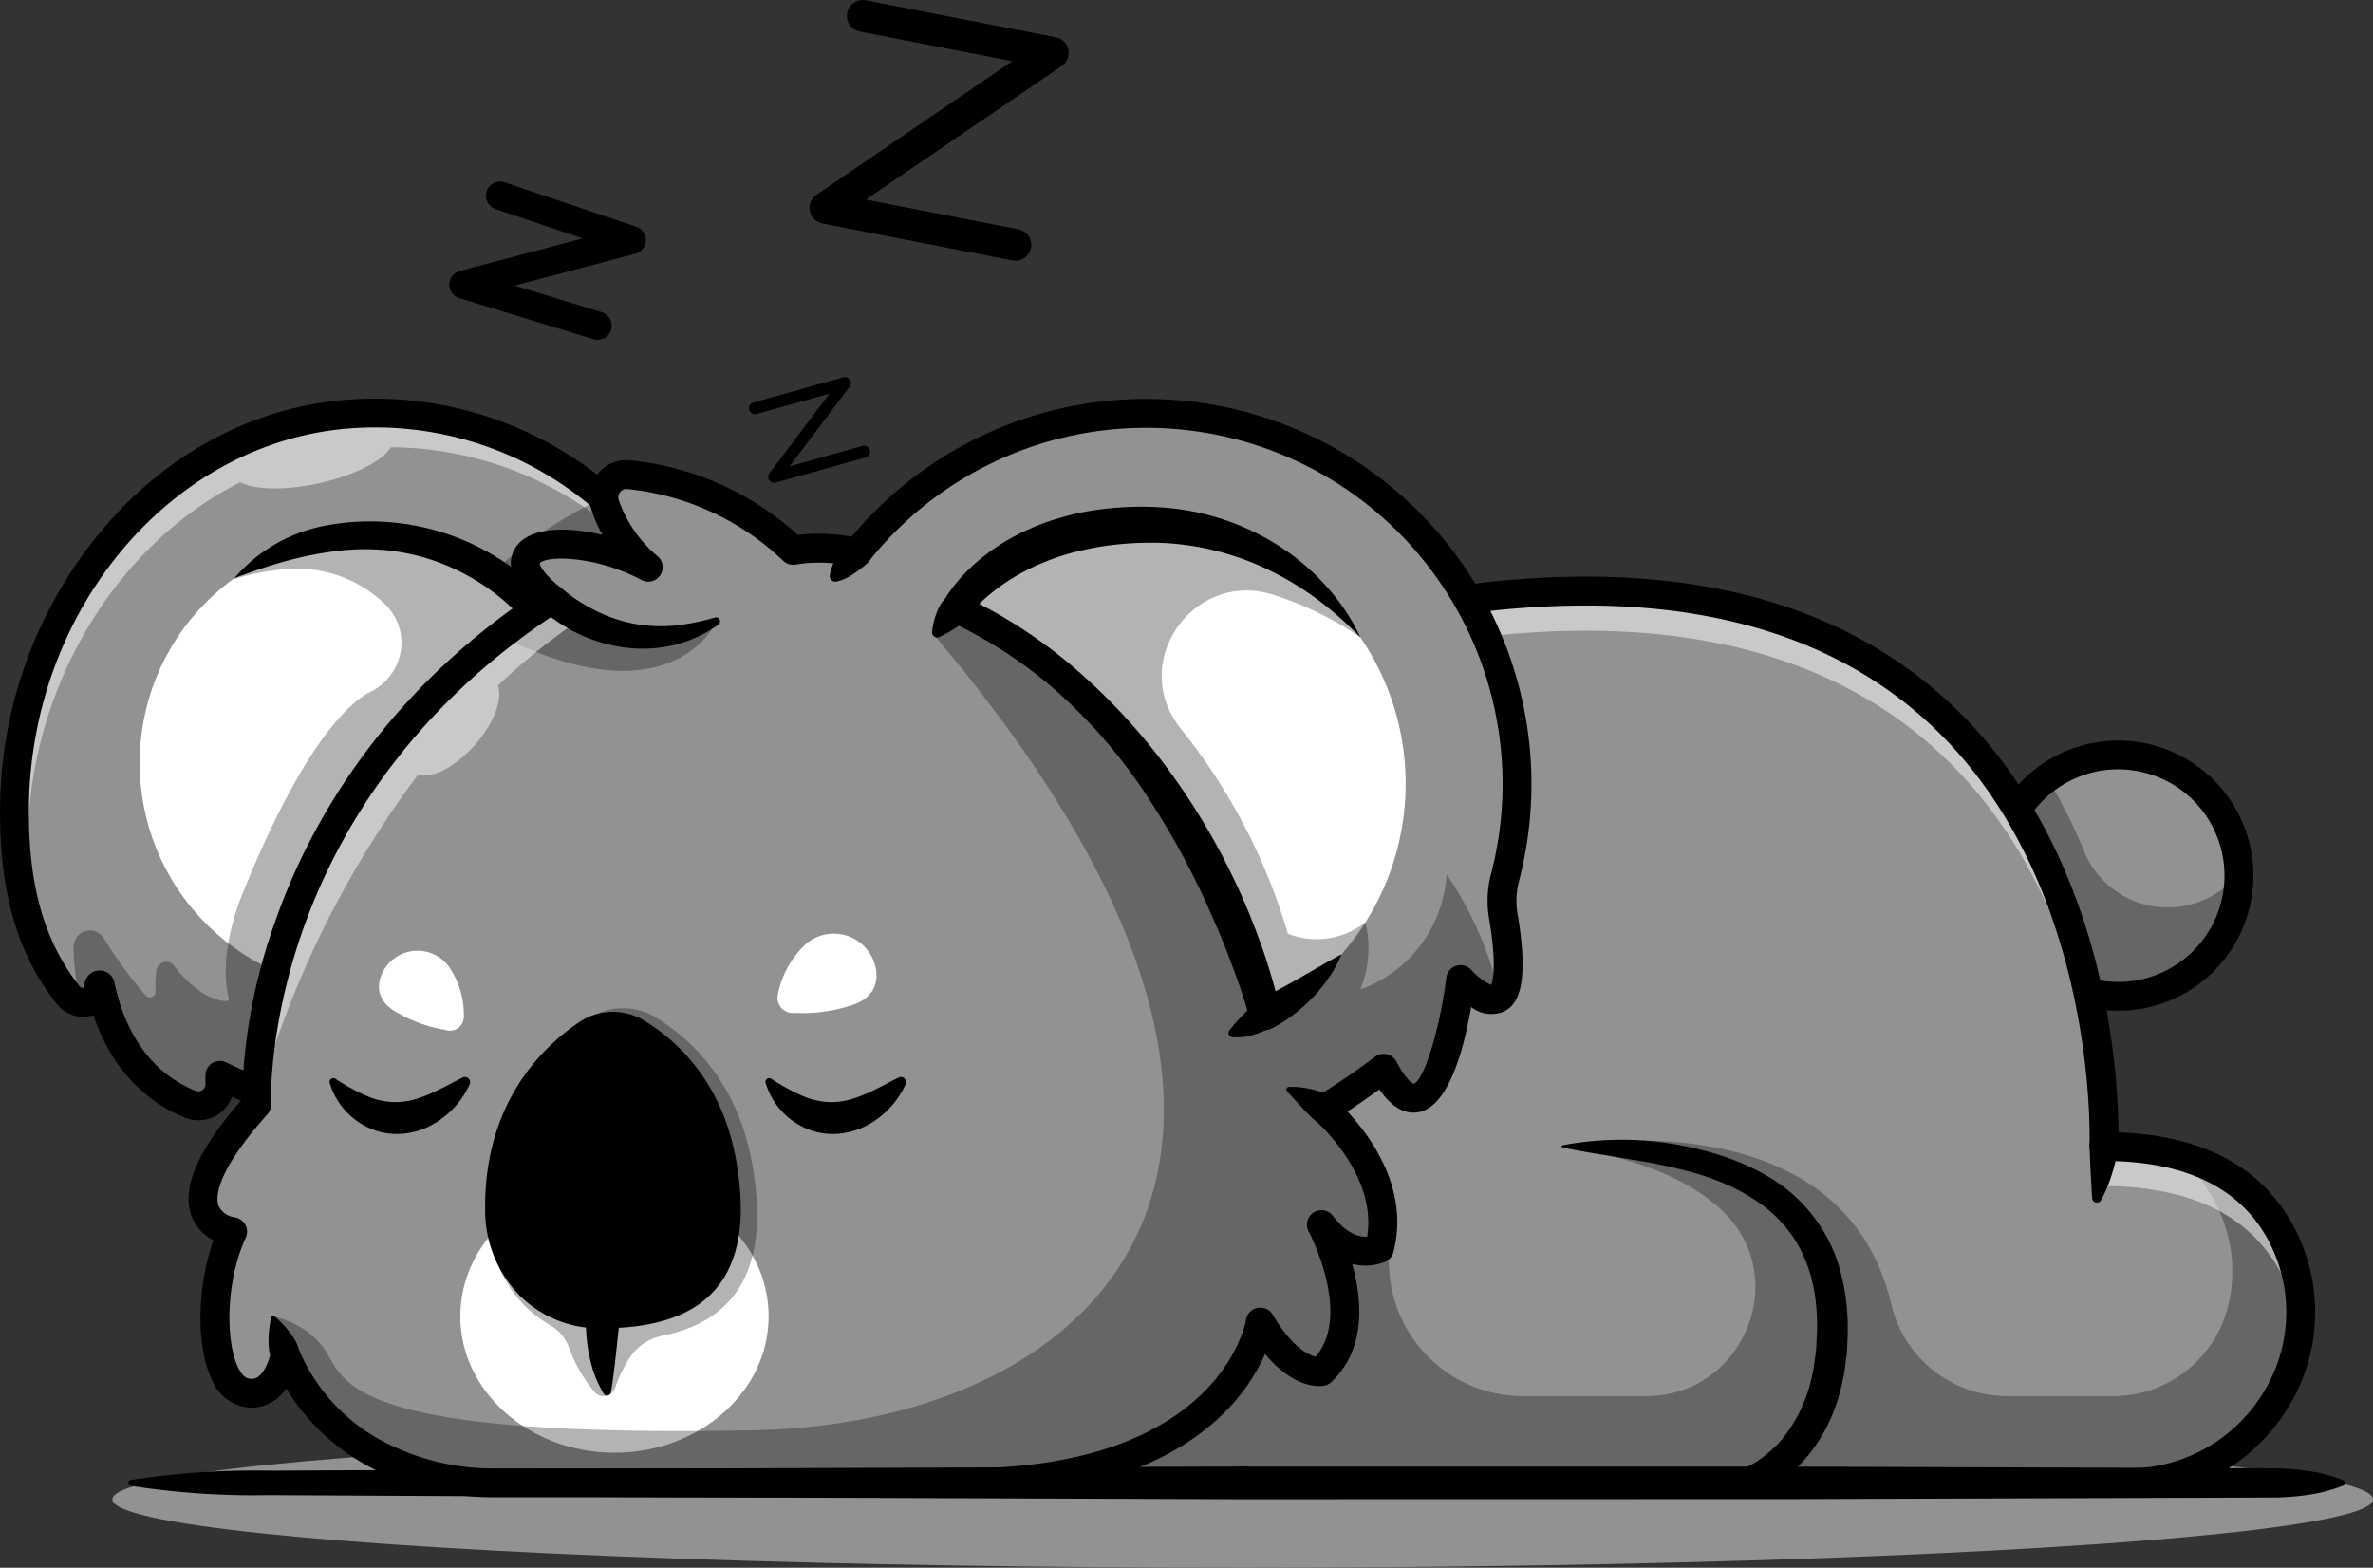<svg xmlns="http://www.w3.org/2000/svg" width="300" height="198.208" viewBox="0 0 300 198.208"><rect x="0" y="0" width="300" height="198.208" fill="#333333" stroke="none"/><g transform="translate(0 64.844)"><g transform="translate(14.209 116.083)"><ellipse cx="142.896" cy="8.64" rx="142.896" ry="8.64" fill="#939290"/></g><g transform="translate(0 -14.46)"><g transform="translate(250.708 43.228)"><path d="M3079.978,1885.01a15.261,15.261,0,1,1-22.45-5.216,14.6,14.6,0,0,1,1.824-1.136A15.26,15.26,0,0,1,3079.978,1885.01Z" transform="translate(-3049.406 -1875.056)" fill="#939290"/><g transform="translate(1.819 4.74)" opacity="0.3"><path d="M3081.759,1919.362a15.262,15.262,0,1,1-24.224-12.481,67.352,67.352,0,0,1,4.626,9.22,11.411,11.411,0,0,0,16.666,5.4,28.564,28.564,0,0,0,2.934-2.133Z" transform="translate(-3051.232 -1906.88)"/></g><path d="M3049.613,1892.257a17.081,17.081,0,1,1,7.961-1.981,17.1,17.1,0,0,1-7.961,1.981Zm-.045-30.525a13.44,13.44,0,1,0,11.891,7.158h0a13.348,13.348,0,0,0-7.921-6.557,13.486,13.486,0,0,0-3.971-.6Z" transform="translate(-3032.501 -1858.081)"/></g><g transform="translate(114.034 22.516)"><path d="M1797.328,1776.388H1645.265a149.161,149.161,0,0,1,1.054-43.943c5.142-28.665,21.251-61.836,67.452-67.8,84.05-10.854,80.481,69.213,80.481,69.213a35.877,35.877,0,0,1,9.741,1.209c6.847,1.916,10.886,5.949,13.144,10.771C1823.806,1760.073,1813.045,1776.388,1797.328,1776.388Z" transform="translate(-1642.302 -1661.809)" fill="#939290"/><g transform="translate(1.829 67.296)" opacity="0.3"><path d="M1797.328,2385H1645.265a149.162,149.162,0,0,1,1.054-43.944l49.322-3.339s7.088,1.644,8.267,20.442a16.941,16.941,0,0,0,16.908,15.877H1736.4c12.149,0,18.44-14.814,9.745-23.3-3.747-3.656-10.054-6.732-20.322-8.266,0,0,35.261-6.744,41.55,19.969a15.075,15.075,0,0,0,14.682,11.6h13.26a14.977,14.977,0,0,0,14.607-11.285c1.32-5.406.683-12.193-5.927-19.072,6.847,1.917,10.886,5.949,13.144,10.771,6.67,14.234-4.092,30.549-19.809,30.549Z" transform="translate(-1644.131 -2337.72)"/></g><g transform="translate(1.829 1.827)" opacity="0.5"><path d="M1646.323,1737.474c5.142-28.665,21.251-61.836,67.451-67.8,84.05-10.854,80.481,69.213,80.481,69.213a35.875,35.875,0,0,1,9.74,1.209c6.847,1.916,10.886,5.949,13.144,10.771a21.1,21.1,0,0,1,1.849,6.411,20.833,20.833,0,0,0-1.849-11.43c-2.258-4.822-6.3-8.855-13.144-10.771a35.87,35.87,0,0,0-9.74-1.209s3.567-80.066-80.481-69.213c-46.2,5.963-62.31,39.135-67.451,67.8a148.108,148.108,0,0,0-2.168,28.131A144.984,144.984,0,0,1,1646.323,1737.474Z" transform="translate(-1644.135 -1663.645)" fill="#fff"/></g><path d="M1780.329,1761.242H1628.266a1.824,1.824,0,0,1-1.8-1.547,145.889,145.889,0,0,1-.76-29.772c1.11-15.544,5.213-37.768,18.449-55.37,12.115-16.111,29.741-25.763,52.387-28.687,26.158-3.378,46.683,1.589,61.007,14.759,11.958,11,17.176,25.735,19.445,36.164a91.073,91.073,0,0,1,2.11,18.311c11.218.426,18.847,4.793,22.69,13a22.943,22.943,0,0,1-1.482,22.145,23.579,23.579,0,0,1-19.981,11Zm-150.458-3.65h150.458a19.945,19.945,0,0,0,16.9-9.309,19.308,19.308,0,0,0,1.257-18.637c-3.4-7.252-10.542-10.93-21.234-10.93a1.825,1.825,0,0,1-1.823-1.9c.015-.335,1.207-33.693-20.375-53.517-13.493-12.393-33.024-17.038-58.05-13.808-21.629,2.792-38.426,11.959-49.927,27.247-21.923,29.139-18.222,72.2-17.209,80.86Z" transform="translate(-1625.304 -1644.839)"/><path d="M3174.669,2368.386c-.086.6-.21,1.153-.349,1.721s-.3,1.125-.471,1.681-.373,1.109-.594,1.655a14.543,14.543,0,0,1-.769,1.606.606.606,0,0,1-1.131-.25v-.019c-.047-.57-.069-1.128-.1-1.686l-.088-1.666c-.027-.554-.06-1.106-.079-1.655s-.048-1.108-.055-1.625a1.831,1.831,0,0,1,3.662-.06,1.8,1.8,0,0,1-.016.282l0,.016Z" transform="translate(-3020.898 -2296.217)"/><path d="M2506.8,2419.591c.156-.06.5-.212.754-.339.275-.156.558-.29.826-.47a14.714,14.714,0,0,0,1.567-1.13,17.3,17.3,0,0,0,1.424-1.327,17.562,17.562,0,0,0,1.222-1.529,18.9,18.9,0,0,0,3.075-7.309l.117-.5c.034-.167.048-.339.073-.508l.136-1.019c.042-.34.1-.678.133-1.02l.044-1.038a27.585,27.585,0,0,0-.014-4.135,23.107,23.107,0,0,0-.683-4,17.688,17.688,0,0,0-1.466-3.69,16.43,16.43,0,0,0-5.342-5.823,24.418,24.418,0,0,0-3.586-2.014,33.255,33.255,0,0,0-3.937-1.472,68.34,68.34,0,0,0-8.388-1.812c-2.854-.5-5.748-.908-8.684-1.511a.15.15,0,0,1-.118-.175.152.152,0,0,1,.118-.118,40.362,40.362,0,0,1,17.9.681,36.467,36.467,0,0,1,4.387,1.438,27.5,27.5,0,0,1,4.189,2.136,19.788,19.788,0,0,1,8.552,11.332,26.8,26.8,0,0,1,.88,4.678,29.6,29.6,0,0,1,.085,4.681l-.048,1.167c-.038.389-.1.779-.144,1.168l-.153,1.168c-.028.194-.045.39-.083.584l-.131.581c-1.2,6.173-4.992,12.368-11.629,14.8a1.821,1.821,0,0,1-1.272-3.413l.2-.077Z" transform="translate(-2400.556 -2306.759)"/></g><path d="M559.664,1473.175a44.349,44.349,0,0,1-30.311,44.794,43.459,43.459,0,0,1-8.408,1.872,44.035,44.035,0,0,1-25.011-4.274l0,1.137a2.727,2.727,0,0,1-3.753,2.514c-3.774-1.515-9.327-5.349-11.362-15.01a.09.09,0,0,0-.178.019.985.985,0,0,1,0,.119,1.934,1.934,0,0,1-1.894,1.989,2.089,2.089,0,0,1-.367-.014,2.5,2.5,0,0,1-1.669-.959c-4.465-5.658-6.907-13.114-6.745-24.011.369-24.4,17.843-47.49,42.16-49.394a44.178,44.178,0,0,1,47.531,41.22Z" transform="translate(-468.142 -1429.993)" fill="#939290"/><circle cx="28.792" cy="28.792" r="28.792" transform="translate(5.732 46.08) rotate(-45)" fill="#fff"/><g transform="translate(1.822 1.827)" opacity="0.5"><path d="M557.577,1462.208a44.189,44.189,0,0,0-45.426-30.253c-24.32,1.9-41.794,25-42.161,49.393-.116,7.786,1.1,13.807,3.433,18.678a46.637,46.637,0,0,1-1.758-14.353c.284-18.888,10.825-36.993,26.857-45.089,1.832.946,5.653,1.059,9.877.142,4.536-.984,8.154-2.854,9.174-4.578a44.206,44.206,0,0,1,40,26.062Z" transform="translate(-469.983 -1431.818)" fill="#fff"/></g><g transform="translate(9.312 12.549)" opacity="0.3"><path d="M614.073,1542.221a53.067,53.067,0,0,0-14.032,9.5l0,0a28.694,28.694,0,0,0-32.906.874,28.837,28.837,0,0,1,6.718-1.344l.3-.022a15.942,15.942,0,0,1,12.351,4.495,6.722,6.722,0,0,1,1.229,8.013c-.011.018-.02.038-.03.056a6.877,6.877,0,0,1-2.988,2.913c-4.348,2.146-10.24,10.464-16.45,26.024,0,0-2.967,7.134-1.564,12.742.232.926-2.4-.042-3.192-.574a14.3,14.3,0,0,1-3.669-3.462,1.26,1.26,0,0,0-2.289.551,14.052,14.052,0,0,0-.1,2.636.718.718,0,0,1-1.262.506,54.505,54.505,0,0,1-5.259-7.2,2.062,2.062,0,0,0-3.833,1.062,27.115,27.115,0,0,0,.933,7.017,2.013,2.013,0,0,0,.367.014,1.935,1.935,0,0,0,1.894-1.989c0-.043,0-.082,0-.119a.087.087,0,0,1,.107-.085.079.079,0,0,1,.069.064,23.213,23.213,0,0,0,4.058,9.378,17.132,17.132,0,0,0,7.3,5.634,2.752,2.752,0,0,0,1.307.182c.012,0,.023,0,.035,0a2.485,2.485,0,0,0,.256-.046l.065-.012a2.7,2.7,0,0,0,2.088-2.636l0-.569v-.567a44.248,44.248,0,0,0,25.01,4.274q2.061-.25,4.056-.689a43.19,43.19,0,0,0,4.351-1.186,44.175,44.175,0,0,0,15.076-75.426Z" transform="translate(-547.099 -1542.22)"/></g><path d="M498.623,1505.011a45.772,45.772,0,0,1-18.07-3.7,4.521,4.521,0,0,1-1.7,2.168,4.567,4.567,0,0,1-4.263.453c-3.271-1.311-8.778-4.678-11.56-12.959l-.037.013a4.233,4.233,0,0,1-4.624-1.47c-5.03-6.372-7.3-14.369-7.138-25.171a55.394,55.394,0,0,1,12.511-34.261c8.2-9.973,19.331-15.983,31.331-16.922a46,46,0,0,1,9.174,91.515,46.676,46.676,0,0,1-5.618.34Zm-19.61-8.253a1.817,1.817,0,0,1,.813.191,42.351,42.351,0,1,0,15.526-80.156c-22.326,1.748-40.105,22.656-40.476,47.6-.149,9.917,1.871,17.179,6.352,22.854a.592.592,0,0,0,.6.272c.028-.01.067-.022.071-.2v-.1a1.914,1.914,0,0,1,3.787-.371c1.825,8.649,6.585,12.219,10.257,13.69a.915.915,0,0,0,.861-.087.857.857,0,0,0,.385-.729v-1.14a1.826,1.826,0,0,1,1.826-1.823Z" transform="translate(-451.218 -1413.011)"/><path d="M756.33,1580.108a20.007,20.007,0,0,1,11.877-6.7,30.445,30.445,0,0,1,26.115,7.752,31.687,31.687,0,0,1,4.573,5.405,30.4,30.4,0,0,1,4.9,20.3,28.363,28.363,0,0,1-1.606,6.907,30.449,30.449,0,0,1-7.682,11.767,31.216,31.216,0,0,1-5.645,4.227,29.9,29.9,0,0,1-13.352,3.971l-.243-3.1a27.987,27.987,0,0,0,6.1-1.359,26.224,26.224,0,0,0,5.611-2.659,27.568,27.568,0,0,0,4.861-3.832,29.005,29.005,0,0,0,3.86-4.82,27.05,27.05,0,0,0,2.549-23.675,26.746,26.746,0,0,0-6.657-10.256,27.472,27.472,0,0,0-10.539-6.3,26.464,26.464,0,0,0-6.081-1.2,28.938,28.938,0,0,0-6.222.211,46.03,46.03,0,0,0-6.165,1.283c-2.059.565-4.1,1.3-6.257,2.08Z" transform="translate(-726.696 -1557.405)"/><g transform="translate(23.833 0.052)"><path d="M879.85,1495.967c.556,3.29,1.191,8.75-.447,10.151-.876.758-2.414.338-4.968-2.217,0,0-2.952,24.088-9.726,11.223a87.425,87.425,0,0,1-7.546,5.137s9.548,7.979,7.008,17.66c0,0-3.7,1.752-7.322-3.021.26.5,6.5,12.437-.009,18.564,0,0-3.618.685-7.723-6.26,0,0-3.029,20.338-37.638,20.338H752.183a31.209,31.209,0,0,1-13.531-3,25.32,25.32,0,0,1-12.811-13.276s-1.027,5.913-5.233,4.79-4.936-12.66-1.414-20.288c0,0-10.169-1.268,3.029-16.031,0,0-1.469-34.166,30.8-59.281q3.059-2.388,6.542-4.653a.012.012,0,0,1-.009,0c-.2-.151-3.3-2.551-3.367-4.4-.142-3.668,8.787-3.226,15.529.36a18.046,18.046,0,0,1-5.479-8.016,2.873,2.873,0,0,1,3.006-3.672,35.057,35.057,0,0,1,20.817,9.572,19.671,19.671,0,0,1,8.075.319,46.832,46.832,0,0,1,81.9,41.1,11.7,11.7,0,0,0-.191,4.9Z" transform="translate(-713.623 -1430.499)" fill="#939290"/><ellipse cx="19.49" cy="17.248" rx="19.49" ry="17.248" transform="translate(34.359 98.732)" fill="#fff"/><path d="M955.253,2140.294a10.715,10.715,0,0,0-1.931-6.443,4.933,4.933,0,0,0-8.643,1.578c-.422,1.553-.024,3.2,2.4,4.446a18.047,18.047,0,0,0,5.849,2.048A1.746,1.746,0,0,0,955.253,2140.294Z" transform="translate(-920.452 -2062.15)" fill="#fff"/><path d="M1463.222,2117.451A11.746,11.746,0,0,1,1466.8,2111a5.409,5.409,0,0,1,8.887,3.719c.087,1.763-.725,3.436-3.618,4.2a19.789,19.789,0,0,1-6.746.821,1.915,1.915,0,0,1-2.1-2.289Z" transform="translate(-1388.719 -2042.114)" fill="#fff"/><g transform="translate(37.953 77.033)" opacity="0.3"><path d="M1120.707,2226.553c-1.842-10.664-7.977-16.138-12.268-18.732a7.989,7.989,0,0,0-8.577.213c-4.993,3.352-12.673,10.823-12.5,25.006a16.158,16.158,0,0,0,4.407,11.107,14.752,14.752,0,0,0,3.292,2.559,5.4,5.4,0,0,1,2.407,2.762,18.546,18.546,0,0,0,3.325,5.795,1.535,1.535,0,0,0,2.547-.585,16.407,16.407,0,0,1,2.035-4.093,6.383,6.383,0,0,1,3.932-2.5c8.643-1.75,13.787-7.745,11.4-21.538Z" transform="translate(-1087.36 -2206.676)"/></g><g transform="translate(39.404 25.302)" opacity="0.3"><path d="M1129.659,1676.847c-.119.274-5.694,12.706-27.359,1.866q3.06-2.388,6.542-4.653S1118.222,1682.2,1129.659,1676.847Z" transform="translate(-1102.3 -1674.06)"/></g><g transform="translate(8.599 25.301)" opacity="0.5"><path d="M826.289,1676.463a39.467,39.467,0,0,1-3.814-2.413s-34.314,17.3-37.345,63.936a124.38,124.38,0,0,1,20.417-41.73c1.74.548,4.745-.973,7.215-3.789,2.393-2.726,3.512-5.788,2.882-7.48A80.819,80.819,0,0,1,826.289,1676.463Z" transform="translate(-785.13 -1674.05)" fill="#fff"/></g><path d="M794.454,1552.417H735.16a33.247,33.247,0,0,1-14.323-3.181,27.241,27.241,0,0,1-11.877-10.577,6.112,6.112,0,0,1-1.671,1.63,5.106,5.106,0,0,1-4.175.579,5.691,5.691,0,0,1-3.6-3.409c-1.991-4.245-1.826-11.726.243-17.542a5.729,5.729,0,0,1-2.774-3.051c-1.318-3.519.769-8.35,6.381-14.757a70.671,70.671,0,0,1,4.158-22.4c4.027-11.576,12.844-27.924,32.045-41.065a6.941,6.941,0,0,1-2.217-4.121,3.73,3.73,0,0,1,1.86-3.394c2.183-1.368,5.959-1.294,9.732-.394a15.426,15.426,0,0,1-1.475-3.439,4.737,4.737,0,0,1,.914-4.332,4.657,4.657,0,0,1,4.022-1.656,36.994,36.994,0,0,1,21.231,9.437,21.677,21.677,0,0,1,6.784.242,48.386,48.386,0,0,1,37.315-17.436h.276a48.681,48.681,0,0,1,46.776,61.026,9.747,9.747,0,0,0-.155,4.136c1.595,9.393-.194,11.5-1.679,12.265a4.144,4.144,0,0,1-4.2-.548c-.9,5.257-2.837,12.6-6.643,13.294-2.215.4-3.9-1.325-4.959-2.88-1.11.806-2.624,1.88-4.04,2.8,2.861,3.056,7.905,9.813,5.81,17.79a1.827,1.827,0,0,1-.984,1.186,6.709,6.709,0,0,1-4.223.288c1.265,4.545,1.8,10.759-2.64,14.935a1.814,1.814,0,0,1-.911.464c-.42.081-3.683.519-7.464-4.009a24.545,24.545,0,0,1-5.15,7.417c-4.882,4.881-14.585,10.7-33.087,10.7Zm-85.636-19.924a1.822,1.822,0,0,1,1.685,1.125,23.352,23.352,0,0,0,11.916,12.329,29.567,29.567,0,0,0,12.742,2.821h59.294c32.656,0,35.805-18.591,35.833-18.778a1.825,1.825,0,0,1,3.376-.661c2.438,4.122,4.517,5.088,5.423,5.312,4.636-5.4-.819-15.728-.876-15.835a1.825,1.825,0,0,1,3.063-1.965c1.758,2.328,3.389,2.682,4.331,2.626,1.3-7.972-6.554-14.688-6.638-14.757a1.827,1.827,0,0,1,.3-3,86.334,86.334,0,0,0,7.324-4.991,1.826,1.826,0,0,1,2.715.606c1.367,2.6,2.175,2.807,2.182,2.808,1.3-.411,3.321-6.925,4.117-13.4a1.825,1.825,0,0,1,3.1-1.067,8.11,8.11,0,0,0,2.572,1.974c.3-.669.659-2.988-.246-8.315a13.394,13.394,0,0,1,.223-5.673,45.031,45.031,0,0,0-43.266-56.449h-.255a44.773,44.773,0,0,0-35.187,16.95,1.824,1.824,0,0,1-1.916.62,17.937,17.937,0,0,0-7.224-.288,1.829,1.829,0,0,1-1.619-.47,33.324,33.324,0,0,0-19.731-9.071.986.986,0,0,0-.87.36,1.082,1.082,0,0,0-.208,1,16.3,16.3,0,0,0,4.882,7.1,1.825,1.825,0,0,1-2,3.034c-5.926-3.157-12.241-3.093-12.866-2.081.052.585,1.341,2.05,2.654,3.049a1.826,1.826,0,0,1-.109,2.985c-19.716,12.789-28.594,29.1-32.569,40.525-4.3,12.349-3.949,21.709-3.945,21.8a1.827,1.827,0,0,1-.462,1.295c-6.678,7.469-6.534,10.588-6.161,11.582a2.7,2.7,0,0,0,2,1.423,1.824,1.824,0,0,1,1.431,2.575c-2.532,5.488-2.564,13.008-1.008,16.326.375.8.828,1.322,1.24,1.433a1.449,1.449,0,0,0,1.262-.125c1.031-.654,1.586-2.592,1.7-3.221a1.827,1.827,0,0,1,1.6-1.493,1.886,1.886,0,0,1,.2-.011Z" transform="translate(-696.6 -1413.55)"/><g transform="translate(10.116 17.562)"><path d="M1536,1597.537a10.81,10.81,0,0,1-1.725,1.355,6.024,6.024,0,0,1-2.161.991l-.029.006a.705.705,0,0,1-.829-.551.736.736,0,0,1-.01-.221,5.867,5.867,0,0,1,.852-2.245,11.519,11.519,0,0,1,1.289-1.882,1.827,1.827,0,1,1,2.754,2.4q-.038.044-.079.084l-.062.062Z" transform="translate(-1460.288 -1594.364)"/><path d="M1668.841,1672.43a2.885,2.885,0,0,1-.669.743,8.155,8.155,0,0,1-.859.6,16.825,16.825,0,0,1-1.917,1.056l-.045.02a.643.643,0,0,1-.855-.31.654.654,0,0,1-.059-.321,8.529,8.529,0,0,1,.529-2.292,6.938,6.938,0,0,1,.441-1.016,2.993,2.993,0,0,1,.657-.851,1.849,1.849,0,0,1,2.8,2.321l-.028.049Z" transform="translate(-1580.55 -1662.313)"/><path d="M2129.3,2313.315a10.216,10.216,0,0,1-.915-.811c-.3-.3-.6-.607-.891-.933-.593-.641-1.189-1.285-1.818-1.99l-.006-.007a.323.323,0,0,1,.224-.537,8.876,8.876,0,0,1,1.45.048,12.445,12.445,0,0,1,1.405.242,11.4,11.4,0,0,1,1.352.386,6.621,6.621,0,0,1,1.271.6,1.826,1.826,0,0,1-1.953,3.087c-.039-.024-.076-.05-.112-.077l-.008-.006Z" transform="translate(-1996.914 -2239.615)"/><path d="M2055.88,2198.722a6.755,6.755,0,0,1-1.182.648,10.6,10.6,0,0,1-1.261.462,7,7,0,0,1-2.777.323.524.524,0,0,1-.357-.838l.021-.026a22.211,22.211,0,0,1,1.67-1.908c.283-.292.564-.58.855-.851a10.342,10.342,0,0,1,.875-.755l.015-.011a1.825,1.825,0,0,1,2.175,2.931l-.036.026Z" transform="translate(-1928.844 -2137.03)"/><path d="M1153.865,1655.7c.09.08.273.235.425.353l.49.382c.334.253.679.5,1.035.727a22.87,22.87,0,0,0,2.206,1.274,19.141,19.141,0,0,0,4.794,1.677,18.792,18.792,0,0,0,5.125.279,27.585,27.585,0,0,0,5.261-1.039l.006,0a.509.509,0,0,1,.441.9,16.265,16.265,0,0,1-5.291,2.5,17.131,17.131,0,0,1-5.992.454,19.5,19.5,0,0,1-5.855-1.544,19.727,19.727,0,0,1-2.676-1.427c-.428-.271-.846-.559-1.258-.865-.2-.153-.411-.307-.61-.477s-.38-.322-.63-.559a1.824,1.824,0,0,1,2.453-2.7l.073.064Z" transform="translate(-1116.775 -1649.281)"/><path d="M801.129,2612.746a4.425,4.425,0,0,1-.313-1.212,8.919,8.919,0,0,1-.055-1.295,12.277,12.277,0,0,1,.086-1.333,9.533,9.533,0,0,1,.261-1.379.255.255,0,0,1,.406-.132l.007,0a10.187,10.187,0,0,1,1.031.967,12.851,12.851,0,0,1,.857,1.013,8.767,8.767,0,0,1,.715,1.052,4.193,4.193,0,0,1,.457,1.134l.01.05a1.834,1.834,0,0,1-3.464,1.132Z" transform="translate(-800.756 -2508.952)"/><path d="M880.943,2296.456a25.949,25.949,0,0,0,4.088,2.21,9.041,9.041,0,0,0,3.805.705,9.95,9.95,0,0,0,1.895-.285,15.589,15.589,0,0,0,1.975-.695c1.358-.555,2.724-1.347,4.268-2.114l.014-.007a.657.657,0,0,1,.891.86,11.078,11.078,0,0,1-3.385,4.226l-.577.418c-.2.139-.413.249-.62.373a10.036,10.036,0,0,1-1.327.641,9.5,9.5,0,0,1-2.989.612,8.568,8.568,0,0,1-3.059-.45,9.137,9.137,0,0,1-5.742-6,.476.476,0,0,1,.711-.531l.051.032Z" transform="translate(-872.45 -2228.036)"/><path d="M1448.373,2296.456a25.952,25.952,0,0,0,4.088,2.21,9.038,9.038,0,0,0,3.805.705,9.947,9.947,0,0,0,1.895-.285,15.585,15.585,0,0,0,1.975-.695c1.357-.555,2.724-1.347,4.268-2.114l.014-.007a.657.657,0,0,1,.891.86,11.078,11.078,0,0,1-3.385,4.226l-.577.418c-.194.139-.412.249-.62.373a9.976,9.976,0,0,1-1.327.641,9.5,9.5,0,0,1-2.99.612,8.567,8.567,0,0,1-3.058-.45,9.138,9.138,0,0,1-5.742-6,.476.476,0,0,1,.711-.531l.051.032Z" transform="translate(-1384.768 -2228.036)"/><path d="M1094.57,2212.682c-4.756,3.193-12.071,10.309-11.906,23.818a15.392,15.392,0,0,0,4.2,10.579,14.213,14.213,0,0,0,10.6,4.31c11.732,0,19.748-4.937,16.962-21.067-1.754-10.156-7.6-15.372-11.685-17.841a7.607,7.607,0,0,0-8.169.2Z" transform="translate(-1055.282 -2151.46)"/><path d="M1218.33,2546.266c.031,1.078-.054,2.258-.135,3.382s-.2,2.272-.315,3.411l-.378,3.45c-.159,1.169-.262,2.342-.512,3.595l0,.02a.488.488,0,0,1-.892.162,13.4,13.4,0,0,1-1.519-3.52,18.8,18.8,0,0,1-.663-3.731,21.037,21.037,0,0,1,.021-3.768,18.173,18.173,0,0,1,.285-1.867,12.528,12.528,0,0,1,.538-1.874,1.849,1.849,0,0,1,3.572.614l0,.123Z" transform="translate(-1173.717 -2452.08)"/></g><g transform="translate(95.164 13.621)"><path d="M1695.5,1587.863s6.311-10.593,24.112-10.593a32.746,32.746,0,0,1,14.945,61.88S1726.018,1601.9,1695.5,1587.863Z" transform="translate(-1693.645 -1574.989)" fill="#fff"/><path d="M1729.377,1570.293a46.023,46.023,0,0,0-5.5-4.841,38.747,38.747,0,0,0-6.089-3.667,34.527,34.527,0,0,0-13.367-3.41,40.707,40.707,0,0,0-6.931.332c-1.148.144-2.272.385-3.394.618a30.548,30.548,0,0,0-6.422,2.259,28.441,28.441,0,0,0-2.94,1.672,25.43,25.43,0,0,0-2.681,2.038c-.423.366-.818.759-1.206,1.151-.2.2-.379.4-.557.6l-.465.55-.8-2.583h0a61.713,61.713,0,0,1,14.345,9.287,77.217,77.217,0,0,1,11.574,12.51,84.8,84.8,0,0,1,8.708,14.6c1.217,2.56,2.269,5.194,3.225,7.861.486,1.332.9,2.688,1.306,4.05.4,1.377.765,2.709,1.092,4.183l-2.768-1.384c.134-.059.378-.163.576-.26s.421-.205.63-.314c.425-.212.855-.431,1.279-.666.861-.451,1.712-.94,2.585-1.427l2.631-1.517c.456-.247.891-.523,1.364-.771.238-.121.46-.261.694-.391s.474-.257.728-.375a15.119,15.119,0,0,1-1.538,2.864,19.634,19.634,0,0,1-2.033,2.521,21.381,21.381,0,0,1-2.42,2.18c-.433.333-.885.647-1.347.952-.235.148-.472.292-.719.435l-.375.213c-.133.074-.243.133-.427.22a1.97,1.97,0,0,1-2.735-1.262l-.033-.122c-.327-1.219-.749-2.547-1.181-3.812s-.919-2.545-1.392-3.813c-.956-2.535-2.048-5.017-3.177-7.479a97.669,97.669,0,0,0-7.993-14.1,65.932,65.932,0,0,0-10.669-12.11,56.2,56.2,0,0,0-13.45-8.766h0a1.723,1.723,0,0,1-.98-2.231,1.689,1.689,0,0,1,.1-.207l.082-.145c.128-.23.2-.355.3-.519s.192-.3.291-.445c.2-.287.4-.567.605-.837a19.518,19.518,0,0,1,1.321-1.542,23.427,23.427,0,0,1,3-2.674,24.871,24.871,0,0,1,3.374-2.154,28.828,28.828,0,0,1,3.63-1.65,37.094,37.094,0,0,1,3.795-1.148,32.743,32.743,0,0,1,3.877-.679,38.7,38.7,0,0,1,7.817-.171,31.426,31.426,0,0,1,14.693,5.038,29.152,29.152,0,0,1,5.808,5.048,25.754,25.754,0,0,1,4.163,6.3Z" transform="translate(-1676.404 -1553.789)"/></g><g transform="translate(10.676 15.832)" opacity="0.3"><path d="M961.625,1636.34c-.876.758-2.414.338-4.968-2.218,0,0-2.952,24.088-9.726,11.223a87.452,87.452,0,0,1-7.546,5.137s9.548,7.979,7.008,17.66c0,0-3.7,1.752-7.322-3.021.26.5,6.5,12.437-.009,18.564,0,0-3.618.685-7.723-6.26,0,0-3.029,20.338-37.638,20.338H834.4a31.211,31.211,0,0,1-13.531-3,25.319,25.319,0,0,1-12.811-13.276l-1.542-4.785s4.667.826,6.916,4.785,4.2,10.606,53.866,9.626c43.788-.863,78.894-34.143,23.025-100.267,0,0,7.769-16.164,28.888-14.11,0,0,14.042-.223,24.768,14.11a41.921,41.921,0,0,0-10.839-5.311c-10.179-3.392-18.569,8.512-11.849,16.875a75.229,75.229,0,0,1,13.536,25.928,9.951,9.951,0,0,0,9.8-1.451,13.7,13.7,0,0,1-.648,8.5,16.5,16.5,0,0,0,10.913-14.567,44.832,44.832,0,0,1,6.729,15.516Z" transform="translate(-806.52 -1576.554)"/></g></g></g><path d="M898.281,2805.65a19.372,19.372,0,0,1-4.371,1.161,31.237,31.237,0,0,1-4.371.35l-8.741.033-17.482.057-34.963.115-69.926.015-69.926-.252-34.963-.179-17.482-.089a101.318,101.318,0,0,1-17.482-1.181.374.374,0,0,1,0-.737,101.324,101.324,0,0,1,17.482-1.181l17.482-.089,34.963-.179,69.926-.252,69.926.016,34.963.115,17.482.057,8.741.033a31.238,31.238,0,0,1,4.371.35,19.346,19.346,0,0,1,4.371,1.161.368.368,0,0,1,0,.68Z" transform="translate(-602.039 -2682.674)"/><g transform="translate(56.806 -64.844)"><path d="M772.654,1054.849a2.04,2.04,0,0,1-.386-.037l-24.014-4.672a2.009,2.009,0,0,1-.749-3.631l24.759-16.885-19.287-3.752a2.009,2.009,0,0,1,.767-3.945l24.014,4.673a2.009,2.009,0,0,1,.749,3.631l-24.759,16.885,19.287,3.752a2.01,2.01,0,0,1-.383,3.983Z" transform="translate(-701.089 -1021.887)"/><path d="M914.5,1178.712a1.782,1.782,0,0,1,.42-3.275l15.545-4.11-11.025-3.719a1.782,1.782,0,1,1,1.14-3.377l16.644,5.615a1.783,1.783,0,0,1-.115,3.412l-15.239,4.029,11.021,3.376a1.783,1.783,0,0,1-1.045,3.409l-16.995-5.206a1.865,1.865,0,0,1-.354-.151Z" transform="translate(-913.597 -1141.182)"/><path d="M1071.807,1332.611a.753.753,0,0,1-.6-1.208l7.6-10.075-9.22,2.581a.755.755,0,0,1-.407-1.454l11.37-3.183a.754.754,0,0,1,.8,1.18l-7.6,10.075,9.22-2.581a.754.754,0,0,1,.407,1.453l-11.37,3.184a.753.753,0,0,1-.2.027Z" transform="translate(-1030.739 -1271.568)"/></g></g></svg>